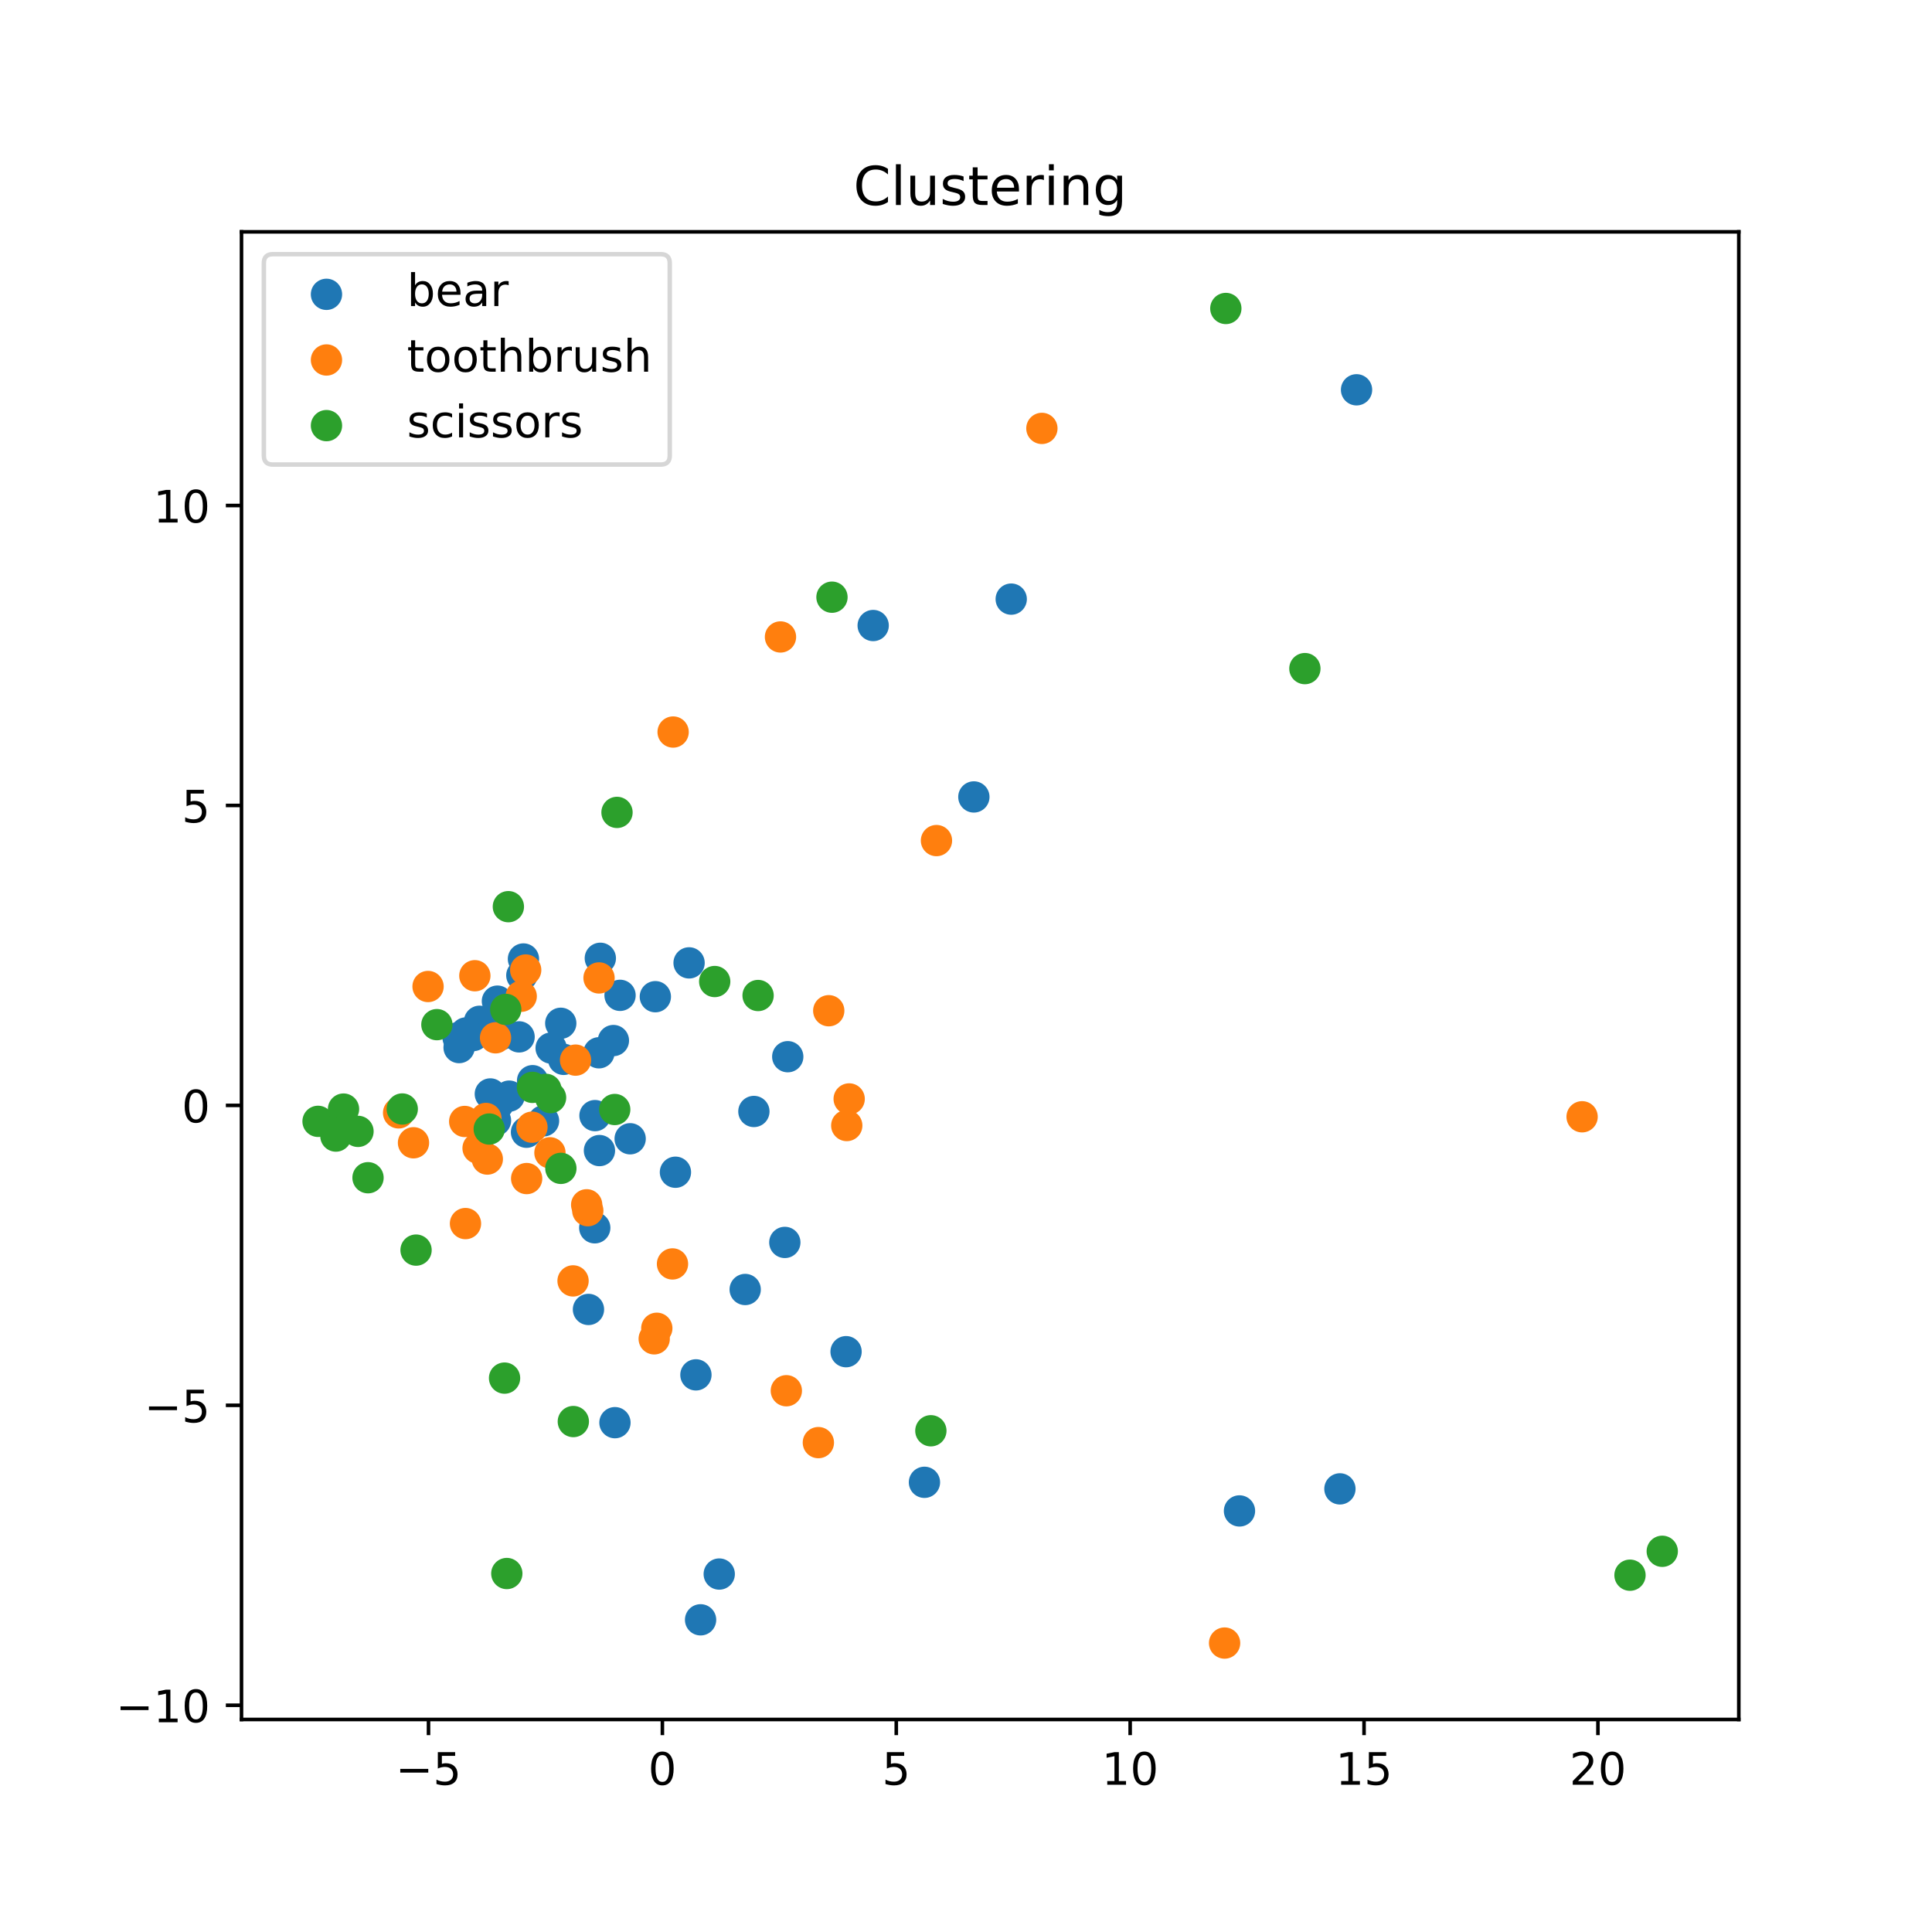 <?xml version="1.0" encoding="utf-8" standalone="no"?>
<!DOCTYPE svg PUBLIC "-//W3C//DTD SVG 1.1//EN"
  "http://www.w3.org/Graphics/SVG/1.1/DTD/svg11.dtd">
<!-- Created with matplotlib (http://matplotlib.org/) -->
<svg height="432pt" version="1.1" viewBox="0 0 432 432" width="432pt" xmlns="http://www.w3.org/2000/svg" xmlns:xlink="http://www.w3.org/1999/xlink">
 <defs>
  <style type="text/css">
*{stroke-linecap:butt;stroke-linejoin:round;}
  </style>
 </defs>
 <g id="figure_1">
  <g id="patch_1">
   <path d="M 0 432 
L 432 432 
L 432 0 
L 0 0 
z
" style="fill:#ffffff;"/>
  </g>
  <g id="axes_1">
   <g id="patch_2">
    <path d="M 54 384.48 
L 388.8 384.48 
L 388.8 51.84 
L 54 51.84 
z
" style="fill:#ffffff;"/>
   </g>
   <g id="PathCollection_1">
    <defs>
     <path d="M 0 3 
C 0.796 3 1.559 2.684 2.121 2.121 
C 2.684 1.559 3 0.796 3 0 
C 3 -0.796 2.684 -1.559 2.121 -2.121 
C 1.559 -2.684 0.796 -3 0 -3 
C -0.796 -3 -1.559 -2.684 -2.121 -2.121 
C -2.684 -1.559 -3 -0.796 -3 0 
C -3 0.796 -2.684 1.559 -2.121 2.121 
C -1.559 2.684 -0.796 3 0 3 
z
" id="mc593135f9f" style="stroke:#1f77b4;"/>
    </defs>
    <g clip-path="url(#p4287b1d99b)">
     <use style="fill:#1f77b4;stroke:#1f77b4;" x="111.394" xlink:href="#mc593135f9f" y="246.852"/>
     <use style="fill:#1f77b4;stroke:#1f77b4;" x="116.683" xlink:href="#mc593135f9f" y="218.1"/>
     <use style="fill:#1f77b4;stroke:#1f77b4;" x="117.725" xlink:href="#mc593135f9f" y="253.169"/>
     <use style="fill:#1f77b4;stroke:#1f77b4;" x="277.151" xlink:href="#mc593135f9f" y="337.848"/>
     <use style="fill:#1f77b4;stroke:#1f77b4;" x="299.609" xlink:href="#mc593135f9f" y="332.916"/>
     <use style="fill:#1f77b4;stroke:#1f77b4;" x="111.223" xlink:href="#mc593135f9f" y="223.857"/>
     <use style="fill:#1f77b4;stroke:#1f77b4;" x="140.905" xlink:href="#mc593135f9f" y="254.631"/>
     <use style="fill:#1f77b4;stroke:#1f77b4;" x="166.626" xlink:href="#mc593135f9f" y="288.334"/>
     <use style="fill:#1f77b4;stroke:#1f77b4;" x="175.489" xlink:href="#mc593135f9f" y="277.81"/>
     <use style="fill:#1f77b4;stroke:#1f77b4;" x="195.245" xlink:href="#mc593135f9f" y="139.869"/>
     <use style="fill:#1f77b4;stroke:#1f77b4;" x="113.849" xlink:href="#mc593135f9f" y="245.099"/>
     <use style="fill:#1f77b4;stroke:#1f77b4;" x="176.143" xlink:href="#mc593135f9f" y="236.28"/>
     <use style="fill:#1f77b4;stroke:#1f77b4;" x="189.184" xlink:href="#mc593135f9f" y="302.24"/>
     <use style="fill:#1f77b4;stroke:#1f77b4;" x="154.08" xlink:href="#mc593135f9f" y="215.302"/>
     <use style="fill:#1f77b4;stroke:#1f77b4;" x="217.759" xlink:href="#mc593135f9f" y="178.199"/>
     <use style="fill:#1f77b4;stroke:#1f77b4;" x="131.582" xlink:href="#mc593135f9f" y="292.796"/>
     <use style="fill:#1f77b4;stroke:#1f77b4;" x="132.989" xlink:href="#mc593135f9f" y="274.54"/>
     <use style="fill:#1f77b4;stroke:#1f77b4;" x="151.031" xlink:href="#mc593135f9f" y="262.114"/>
     <use style="fill:#1f77b4;stroke:#1f77b4;" x="133.924" xlink:href="#mc593135f9f" y="235.407"/>
     <use style="fill:#1f77b4;stroke:#1f77b4;" x="117.043" xlink:href="#mc593135f9f" y="214.431"/>
     <use style="fill:#1f77b4;stroke:#1f77b4;" x="226.112" xlink:href="#mc593135f9f" y="133.964"/>
     <use style="fill:#1f77b4;stroke:#1f77b4;" x="134.039" xlink:href="#mc593135f9f" y="257.272"/>
     <use style="fill:#1f77b4;stroke:#1f77b4;" x="111.923" xlink:href="#mc593135f9f" y="231.384"/>
     <use style="fill:#1f77b4;stroke:#1f77b4;" x="134.234" xlink:href="#mc593135f9f" y="214.276"/>
     <use style="fill:#1f77b4;stroke:#1f77b4;" x="133.039" xlink:href="#mc593135f9f" y="249.455"/>
     <use style="fill:#1f77b4;stroke:#1f77b4;" x="109.64" xlink:href="#mc593135f9f" y="244.608"/>
     <use style="fill:#1f77b4;stroke:#1f77b4;" x="119.088" xlink:href="#mc593135f9f" y="241.642"/>
     <use style="fill:#1f77b4;stroke:#1f77b4;" x="137.504" xlink:href="#mc593135f9f" y="318.114"/>
     <use style="fill:#1f77b4;stroke:#1f77b4;" x="125.387" xlink:href="#mc593135f9f" y="228.809"/>
     <use style="fill:#1f77b4;stroke:#1f77b4;" x="107.231" xlink:href="#mc593135f9f" y="228.362"/>
     <use style="fill:#1f77b4;stroke:#1f77b4;" x="102.429" xlink:href="#mc593135f9f" y="232.027"/>
     <use style="fill:#1f77b4;stroke:#1f77b4;" x="110.794" xlink:href="#mc593135f9f" y="250.552"/>
     <use style="fill:#1f77b4;stroke:#1f77b4;" x="102.655" xlink:href="#mc593135f9f" y="234.24"/>
     <use style="fill:#1f77b4;stroke:#1f77b4;" x="137.16" xlink:href="#mc593135f9f" y="232.67"/>
     <use style="fill:#1f77b4;stroke:#1f77b4;" x="123.236" xlink:href="#mc593135f9f" y="234.349"/>
     <use style="fill:#1f77b4;stroke:#1f77b4;" x="126.033" xlink:href="#mc593135f9f" y="236.876"/>
     <use style="fill:#1f77b4;stroke:#1f77b4;" x="155.611" xlink:href="#mc593135f9f" y="307.423"/>
     <use style="fill:#1f77b4;stroke:#1f77b4;" x="138.645" xlink:href="#mc593135f9f" y="222.561"/>
     <use style="fill:#1f77b4;stroke:#1f77b4;" x="105.852" xlink:href="#mc593135f9f" y="231.546"/>
     <use style="fill:#1f77b4;stroke:#1f77b4;" x="303.326" xlink:href="#mc593135f9f" y="87.161"/>
     <use style="fill:#1f77b4;stroke:#1f77b4;" x="146.537" xlink:href="#mc593135f9f" y="222.864"/>
     <use style="fill:#1f77b4;stroke:#1f77b4;" x="160.823" xlink:href="#mc593135f9f" y="351.961"/>
     <use style="fill:#1f77b4;stroke:#1f77b4;" x="168.572" xlink:href="#mc593135f9f" y="248.528"/>
     <use style="fill:#1f77b4;stroke:#1f77b4;" x="206.71" xlink:href="#mc593135f9f" y="331.448"/>
     <use style="fill:#1f77b4;stroke:#1f77b4;" x="102.798" xlink:href="#mc593135f9f" y="233.671"/>
     <use style="fill:#1f77b4;stroke:#1f77b4;" x="104.182" xlink:href="#mc593135f9f" y="230.97"/>
     <use style="fill:#1f77b4;stroke:#1f77b4;" x="116.07" xlink:href="#mc593135f9f" y="231.848"/>
     <use style="fill:#1f77b4;stroke:#1f77b4;" x="156.652" xlink:href="#mc593135f9f" y="362.195"/>
     <use style="fill:#1f77b4;stroke:#1f77b4;" x="121.535" xlink:href="#mc593135f9f" y="250.629"/>
    </g>
   </g>
   <g id="PathCollection_2">
    <defs>
     <path d="M 0 3 
C 0.796 3 1.559 2.684 2.121 2.121 
C 2.684 1.559 3 0.796 3 0 
C 3 -0.796 2.684 -1.559 2.121 -2.121 
C 1.559 -2.684 0.796 -3 0 -3 
C -0.796 -3 -1.559 -2.684 -2.121 -2.121 
C -2.684 -1.559 -3 -0.796 -3 0 
C -3 0.796 -2.684 1.559 -2.121 2.121 
C -1.559 2.684 -0.796 3 0 3 
z
" id="m1b03b1cbce" style="stroke:#ff7f0e;"/>
    </defs>
    <g clip-path="url(#p4287b1d99b)">
     <use style="fill:#ff7f0e;stroke:#ff7f0e;" x="175.827" xlink:href="#m1b03b1cbce" y="310.973"/>
     <use style="fill:#ff7f0e;stroke:#ff7f0e;" x="117.76" xlink:href="#m1b03b1cbce" y="263.529"/>
     <use style="fill:#ff7f0e;stroke:#ff7f0e;" x="106.899" xlink:href="#m1b03b1cbce" y="256.737"/>
     <use style="fill:#ff7f0e;stroke:#ff7f0e;" x="108.964" xlink:href="#m1b03b1cbce" y="259.17"/>
     <use style="fill:#ff7f0e;stroke:#ff7f0e;" x="209.397" xlink:href="#m1b03b1cbce" y="187.956"/>
     <use style="fill:#ff7f0e;stroke:#ff7f0e;" x="146.863" xlink:href="#m1b03b1cbce" y="297.006"/>
     <use style="fill:#ff7f0e;stroke:#ff7f0e;" x="133.945" xlink:href="#m1b03b1cbce" y="218.667"/>
     <use style="fill:#ff7f0e;stroke:#ff7f0e;" x="150.513" xlink:href="#m1b03b1cbce" y="163.685"/>
     <use style="fill:#ff7f0e;stroke:#ff7f0e;" x="146.281" xlink:href="#m1b03b1cbce" y="299.366"/>
     <use style="fill:#ff7f0e;stroke:#ff7f0e;" x="182.989" xlink:href="#m1b03b1cbce" y="322.573"/>
     <use style="fill:#ff7f0e;stroke:#ff7f0e;" x="185.31" xlink:href="#m1b03b1cbce" y="226.001"/>
     <use style="fill:#ff7f0e;stroke:#ff7f0e;" x="106.177" xlink:href="#m1b03b1cbce" y="218.175"/>
     <use style="fill:#ff7f0e;stroke:#ff7f0e;" x="128.136" xlink:href="#m1b03b1cbce" y="286.412"/>
     <use style="fill:#ff7f0e;stroke:#ff7f0e;" x="92.459" xlink:href="#m1b03b1cbce" y="255.528"/>
     <use style="fill:#ff7f0e;stroke:#ff7f0e;" x="116.545" xlink:href="#m1b03b1cbce" y="222.767"/>
     <use style="fill:#ff7f0e;stroke:#ff7f0e;" x="353.762" xlink:href="#m1b03b1cbce" y="249.716"/>
     <use style="fill:#ff7f0e;stroke:#ff7f0e;" x="122.968" xlink:href="#m1b03b1cbce" y="257.769"/>
     <use style="fill:#ff7f0e;stroke:#ff7f0e;" x="150.372" xlink:href="#m1b03b1cbce" y="282.617"/>
     <use style="fill:#ff7f0e;stroke:#ff7f0e;" x="110.804" xlink:href="#m1b03b1cbce" y="232.056"/>
     <use style="fill:#ff7f0e;stroke:#ff7f0e;" x="131.182" xlink:href="#m1b03b1cbce" y="269.398"/>
     <use style="fill:#ff7f0e;stroke:#ff7f0e;" x="95.715" xlink:href="#m1b03b1cbce" y="220.585"/>
     <use style="fill:#ff7f0e;stroke:#ff7f0e;" x="128.692" xlink:href="#m1b03b1cbce" y="237.046"/>
     <use style="fill:#ff7f0e;stroke:#ff7f0e;" x="108.658" xlink:href="#m1b03b1cbce" y="250.088"/>
     <use style="fill:#ff7f0e;stroke:#ff7f0e;" x="118.947" xlink:href="#m1b03b1cbce" y="252.046"/>
     <use style="fill:#ff7f0e;stroke:#ff7f0e;" x="117.544" xlink:href="#m1b03b1cbce" y="216.897"/>
     <use style="fill:#ff7f0e;stroke:#ff7f0e;" x="189.338" xlink:href="#m1b03b1cbce" y="251.672"/>
     <use style="fill:#ff7f0e;stroke:#ff7f0e;" x="232.969" xlink:href="#m1b03b1cbce" y="95.792"/>
     <use style="fill:#ff7f0e;stroke:#ff7f0e;" x="131.431" xlink:href="#m1b03b1cbce" y="270.717"/>
     <use style="fill:#ff7f0e;stroke:#ff7f0e;" x="174.518" xlink:href="#m1b03b1cbce" y="142.425"/>
     <use style="fill:#ff7f0e;stroke:#ff7f0e;" x="273.822" xlink:href="#m1b03b1cbce" y="367.394"/>
     <use style="fill:#ff7f0e;stroke:#ff7f0e;" x="104.083" xlink:href="#m1b03b1cbce" y="273.595"/>
     <use style="fill:#ff7f0e;stroke:#ff7f0e;" x="189.877" xlink:href="#m1b03b1cbce" y="245.726"/>
     <use style="fill:#ff7f0e;stroke:#ff7f0e;" x="103.904" xlink:href="#m1b03b1cbce" y="250.761"/>
     <use style="fill:#ff7f0e;stroke:#ff7f0e;" x="89.129" xlink:href="#m1b03b1cbce" y="248.841"/>
    </g>
   </g>
   <g id="PathCollection_3">
    <defs>
     <path d="M 0 3 
C 0.796 3 1.559 2.684 2.121 2.121 
C 2.684 1.559 3 0.796 3 0 
C 3 -0.796 2.684 -1.559 2.121 -2.121 
C 1.559 -2.684 0.796 -3 0 -3 
C -0.796 -3 -1.559 -2.684 -2.121 -2.121 
C -2.684 -1.559 -3 -0.796 -3 0 
C -3 0.796 -2.684 1.559 -2.121 2.121 
C -1.559 2.684 -0.796 3 0 3 
z
" id="m0fbeacd5dc" style="stroke:#2ca02c;"/>
    </defs>
    <g clip-path="url(#p4287b1d99b)">
     <use style="fill:#2ca02c;stroke:#2ca02c;" x="113.086" xlink:href="#m0fbeacd5dc" y="225.704"/>
     <use style="fill:#2ca02c;stroke:#2ca02c;" x="371.684" xlink:href="#m0fbeacd5dc" y="346.874"/>
     <use style="fill:#2ca02c;stroke:#2ca02c;" x="113.673" xlink:href="#m0fbeacd5dc" y="202.735"/>
     <use style="fill:#2ca02c;stroke:#2ca02c;" x="169.511" xlink:href="#m0fbeacd5dc" y="222.599"/>
     <use style="fill:#2ca02c;stroke:#2ca02c;" x="159.809" xlink:href="#m0fbeacd5dc" y="219.472"/>
     <use style="fill:#2ca02c;stroke:#2ca02c;" x="109.392" xlink:href="#m0fbeacd5dc" y="252.453"/>
     <use style="fill:#2ca02c;stroke:#2ca02c;" x="80.05" xlink:href="#m0fbeacd5dc" y="252.979"/>
     <use style="fill:#2ca02c;stroke:#2ca02c;" x="71.116" xlink:href="#m0fbeacd5dc" y="250.736"/>
     <use style="fill:#2ca02c;stroke:#2ca02c;" x="89.944" xlink:href="#m0fbeacd5dc" y="247.974"/>
     <use style="fill:#2ca02c;stroke:#2ca02c;" x="137.964" xlink:href="#m0fbeacd5dc" y="181.657"/>
     <use style="fill:#2ca02c;stroke:#2ca02c;" x="119.051" xlink:href="#m0fbeacd5dc" y="243.137"/>
     <use style="fill:#2ca02c;stroke:#2ca02c;" x="274.099" xlink:href="#m0fbeacd5dc" y="68.976"/>
     <use style="fill:#2ca02c;stroke:#2ca02c;" x="122.068" xlink:href="#m0fbeacd5dc" y="243.584"/>
     <use style="fill:#2ca02c;stroke:#2ca02c;" x="113.325" xlink:href="#m0fbeacd5dc" y="351.843"/>
     <use style="fill:#2ca02c;stroke:#2ca02c;" x="137.455" xlink:href="#m0fbeacd5dc" y="248.09"/>
     <use style="fill:#2ca02c;stroke:#2ca02c;" x="75.105" xlink:href="#m0fbeacd5dc" y="254.029"/>
     <use style="fill:#2ca02c;stroke:#2ca02c;" x="76.811" xlink:href="#m0fbeacd5dc" y="247.993"/>
     <use style="fill:#2ca02c;stroke:#2ca02c;" x="112.82" xlink:href="#m0fbeacd5dc" y="308.147"/>
     <use style="fill:#2ca02c;stroke:#2ca02c;" x="93.031" xlink:href="#m0fbeacd5dc" y="279.527"/>
     <use style="fill:#2ca02c;stroke:#2ca02c;" x="123.109" xlink:href="#m0fbeacd5dc" y="245.429"/>
     <use style="fill:#2ca02c;stroke:#2ca02c;" x="82.29" xlink:href="#m0fbeacd5dc" y="263.345"/>
     <use style="fill:#2ca02c;stroke:#2ca02c;" x="364.471" xlink:href="#m0fbeacd5dc" y="352.218"/>
     <use style="fill:#2ca02c;stroke:#2ca02c;" x="125.413" xlink:href="#m0fbeacd5dc" y="261.25"/>
     <use style="fill:#2ca02c;stroke:#2ca02c;" x="291.775" xlink:href="#m0fbeacd5dc" y="149.503"/>
     <use style="fill:#2ca02c;stroke:#2ca02c;" x="97.689" xlink:href="#m0fbeacd5dc" y="229.112"/>
     <use style="fill:#2ca02c;stroke:#2ca02c;" x="128.197" xlink:href="#m0fbeacd5dc" y="317.863"/>
     <use style="fill:#2ca02c;stroke:#2ca02c;" x="186.031" xlink:href="#m0fbeacd5dc" y="133.533"/>
     <use style="fill:#2ca02c;stroke:#2ca02c;" x="208.144" xlink:href="#m0fbeacd5dc" y="319.922"/>
    </g>
   </g>
   <g id="matplotlib.axis_1">
    <g id="xtick_1">
     <g id="line2d_1">
      <defs>
       <path d="M 0 0 
L 0 3.5 
" id="m896ee2b318" style="stroke:#000000;stroke-width:0.8;"/>
      </defs>
      <g>
       <use style="stroke:#000000;stroke-width:0.8;" x="95.814" xlink:href="#m896ee2b318" y="384.48"/>
      </g>
     </g>
     <g id="text_1">
      <!-- −5 -->
      <defs>
       <path d="M 10.594 35.5 
L 73.188 35.5 
L 73.188 27.203 
L 10.594 27.203 
z
" id="DejaVuSans-2212"/>
       <path d="M 10.797 72.906 
L 49.516 72.906 
L 49.516 64.594 
L 19.828 64.594 
L 19.828 46.734 
Q 21.969 47.469 24.109 47.828 
Q 26.266 48.188 28.422 48.188 
Q 40.625 48.188 47.75 41.5 
Q 54.891 34.812 54.891 23.391 
Q 54.891 11.625 47.562 5.094 
Q 40.234 -1.422 26.906 -1.422 
Q 22.312 -1.422 17.547 -0.641 
Q 12.797 0.141 7.719 1.703 
L 7.719 11.625 
Q 12.109 9.234 16.797 8.062 
Q 21.484 6.891 26.703 6.891 
Q 35.156 6.891 40.078 11.328 
Q 45.016 15.766 45.016 23.391 
Q 45.016 31 40.078 35.438 
Q 35.156 39.891 26.703 39.891 
Q 22.75 39.891 18.812 39.016 
Q 14.891 38.141 10.797 36.281 
z
" id="DejaVuSans-35"/>
      </defs>
      <g transform="translate(88.443 399.078)scale(0.1 -0.1)">
       <use xlink:href="#DejaVuSans-2212"/>
       <use x="83.789" xlink:href="#DejaVuSans-35"/>
      </g>
     </g>
    </g>
    <g id="xtick_2">
     <g id="line2d_2">
      <g>
       <use style="stroke:#000000;stroke-width:0.8;" x="148.111" xlink:href="#m896ee2b318" y="384.48"/>
      </g>
     </g>
     <g id="text_2">
      <!-- 0 -->
      <defs>
       <path d="M 31.781 66.406 
Q 24.172 66.406 20.328 58.906 
Q 16.5 51.422 16.5 36.375 
Q 16.5 21.391 20.328 13.891 
Q 24.172 6.391 31.781 6.391 
Q 39.453 6.391 43.281 13.891 
Q 47.125 21.391 47.125 36.375 
Q 47.125 51.422 43.281 58.906 
Q 39.453 66.406 31.781 66.406 
z
M 31.781 74.219 
Q 44.047 74.219 50.516 64.516 
Q 56.984 54.828 56.984 36.375 
Q 56.984 17.969 50.516 8.266 
Q 44.047 -1.422 31.781 -1.422 
Q 19.531 -1.422 13.062 8.266 
Q 6.594 17.969 6.594 36.375 
Q 6.594 54.828 13.062 64.516 
Q 19.531 74.219 31.781 74.219 
z
" id="DejaVuSans-30"/>
      </defs>
      <g transform="translate(144.93 399.078)scale(0.1 -0.1)">
       <use xlink:href="#DejaVuSans-30"/>
      </g>
     </g>
    </g>
    <g id="xtick_3">
     <g id="line2d_3">
      <g>
       <use style="stroke:#000000;stroke-width:0.8;" x="200.409" xlink:href="#m896ee2b318" y="384.48"/>
      </g>
     </g>
     <g id="text_3">
      <!-- 5 -->
      <g transform="translate(197.227 399.078)scale(0.1 -0.1)">
       <use xlink:href="#DejaVuSans-35"/>
      </g>
     </g>
    </g>
    <g id="xtick_4">
     <g id="line2d_4">
      <g>
       <use style="stroke:#000000;stroke-width:0.8;" x="252.706" xlink:href="#m896ee2b318" y="384.48"/>
      </g>
     </g>
     <g id="text_4">
      <!-- 10 -->
      <defs>
       <path d="M 12.406 8.297 
L 28.516 8.297 
L 28.516 63.922 
L 10.984 60.406 
L 10.984 69.391 
L 28.422 72.906 
L 38.281 72.906 
L 38.281 8.297 
L 54.391 8.297 
L 54.391 0 
L 12.406 0 
z
" id="DejaVuSans-31"/>
      </defs>
      <g transform="translate(246.344 399.078)scale(0.1 -0.1)">
       <use xlink:href="#DejaVuSans-31"/>
       <use x="63.623" xlink:href="#DejaVuSans-30"/>
      </g>
     </g>
    </g>
    <g id="xtick_5">
     <g id="line2d_5">
      <g>
       <use style="stroke:#000000;stroke-width:0.8;" x="305.003" xlink:href="#m896ee2b318" y="384.48"/>
      </g>
     </g>
     <g id="text_5">
      <!-- 15 -->
      <g transform="translate(298.641 399.078)scale(0.1 -0.1)">
       <use xlink:href="#DejaVuSans-31"/>
       <use x="63.623" xlink:href="#DejaVuSans-35"/>
      </g>
     </g>
    </g>
    <g id="xtick_6">
     <g id="line2d_6">
      <g>
       <use style="stroke:#000000;stroke-width:0.8;" x="357.301" xlink:href="#m896ee2b318" y="384.48"/>
      </g>
     </g>
     <g id="text_6">
      <!-- 20 -->
      <defs>
       <path d="M 19.188 8.297 
L 53.609 8.297 
L 53.609 0 
L 7.328 0 
L 7.328 8.297 
Q 12.938 14.109 22.625 23.891 
Q 32.328 33.688 34.812 36.531 
Q 39.547 41.844 41.422 45.531 
Q 43.312 49.219 43.312 52.781 
Q 43.312 58.594 39.234 62.25 
Q 35.156 65.922 28.609 65.922 
Q 23.969 65.922 18.812 64.312 
Q 13.672 62.703 7.812 59.422 
L 7.812 69.391 
Q 13.766 71.781 18.938 73 
Q 24.125 74.219 28.422 74.219 
Q 39.75 74.219 46.484 68.547 
Q 53.219 62.891 53.219 53.422 
Q 53.219 48.922 51.531 44.891 
Q 49.859 40.875 45.406 35.406 
Q 44.188 33.984 37.641 27.219 
Q 31.109 20.453 19.188 8.297 
z
" id="DejaVuSans-32"/>
      </defs>
      <g transform="translate(350.938 399.078)scale(0.1 -0.1)">
       <use xlink:href="#DejaVuSans-32"/>
       <use x="63.623" xlink:href="#DejaVuSans-30"/>
      </g>
     </g>
    </g>
   </g>
   <g id="matplotlib.axis_2">
    <g id="ytick_1">
     <g id="line2d_7">
      <defs>
       <path d="M 0 0 
L -3.5 0 
" id="m13e2c3d8cf" style="stroke:#000000;stroke-width:0.8;"/>
      </defs>
      <g>
       <use style="stroke:#000000;stroke-width:0.8;" x="54" xlink:href="#m13e2c3d8cf" y="381.299"/>
      </g>
     </g>
     <g id="text_7">
      <!-- −10 -->
      <g transform="translate(25.895 385.098)scale(0.1 -0.1)">
       <use xlink:href="#DejaVuSans-2212"/>
       <use x="83.789" xlink:href="#DejaVuSans-31"/>
       <use x="147.412" xlink:href="#DejaVuSans-30"/>
      </g>
     </g>
    </g>
    <g id="ytick_2">
     <g id="line2d_8">
      <g>
       <use style="stroke:#000000;stroke-width:0.8;" x="54" xlink:href="#m13e2c3d8cf" y="314.233"/>
      </g>
     </g>
     <g id="text_8">
      <!-- −5 -->
      <g transform="translate(32.258 318.032)scale(0.1 -0.1)">
       <use xlink:href="#DejaVuSans-2212"/>
       <use x="83.789" xlink:href="#DejaVuSans-35"/>
      </g>
     </g>
    </g>
    <g id="ytick_3">
     <g id="line2d_9">
      <g>
       <use style="stroke:#000000;stroke-width:0.8;" x="54" xlink:href="#m13e2c3d8cf" y="247.167"/>
      </g>
     </g>
     <g id="text_9">
      <!-- 0 -->
      <g transform="translate(40.638 250.966)scale(0.1 -0.1)">
       <use xlink:href="#DejaVuSans-30"/>
      </g>
     </g>
    </g>
    <g id="ytick_4">
     <g id="line2d_10">
      <g>
       <use style="stroke:#000000;stroke-width:0.8;" x="54" xlink:href="#m13e2c3d8cf" y="180.101"/>
      </g>
     </g>
     <g id="text_10">
      <!-- 5 -->
      <g transform="translate(40.638 183.901)scale(0.1 -0.1)">
       <use xlink:href="#DejaVuSans-35"/>
      </g>
     </g>
    </g>
    <g id="ytick_5">
     <g id="line2d_11">
      <g>
       <use style="stroke:#000000;stroke-width:0.8;" x="54" xlink:href="#m13e2c3d8cf" y="113.036"/>
      </g>
     </g>
     <g id="text_11">
      <!-- 10 -->
      <g transform="translate(34.275 116.835)scale(0.1 -0.1)">
       <use xlink:href="#DejaVuSans-31"/>
       <use x="63.623" xlink:href="#DejaVuSans-30"/>
      </g>
     </g>
    </g>
   </g>
   <g id="patch_3">
    <path d="M 54 384.48 
L 54 51.84 
" style="fill:none;stroke:#000000;stroke-linecap:square;stroke-linejoin:miter;stroke-width:0.8;"/>
   </g>
   <g id="patch_4">
    <path d="M 388.8 384.48 
L 388.8 51.84 
" style="fill:none;stroke:#000000;stroke-linecap:square;stroke-linejoin:miter;stroke-width:0.8;"/>
   </g>
   <g id="patch_5">
    <path d="M 54 384.48 
L 388.8 384.48 
" style="fill:none;stroke:#000000;stroke-linecap:square;stroke-linejoin:miter;stroke-width:0.8;"/>
   </g>
   <g id="patch_6">
    <path d="M 54 51.84 
L 388.8 51.84 
" style="fill:none;stroke:#000000;stroke-linecap:square;stroke-linejoin:miter;stroke-width:0.8;"/>
   </g>
   <g id="text_12">
    <!-- Clustering -->
    <defs>
     <path d="M 64.406 67.281 
L 64.406 56.891 
Q 59.422 61.531 53.781 63.812 
Q 48.141 66.109 41.797 66.109 
Q 29.297 66.109 22.656 58.469 
Q 16.016 50.828 16.016 36.375 
Q 16.016 21.969 22.656 14.328 
Q 29.297 6.688 41.797 6.688 
Q 48.141 6.688 53.781 8.984 
Q 59.422 11.281 64.406 15.922 
L 64.406 5.609 
Q 59.234 2.094 53.438 0.328 
Q 47.656 -1.422 41.219 -1.422 
Q 24.656 -1.422 15.125 8.703 
Q 5.609 18.844 5.609 36.375 
Q 5.609 53.953 15.125 64.078 
Q 24.656 74.219 41.219 74.219 
Q 47.75 74.219 53.531 72.484 
Q 59.328 70.75 64.406 67.281 
z
" id="DejaVuSans-43"/>
     <path d="M 9.422 75.984 
L 18.406 75.984 
L 18.406 0 
L 9.422 0 
z
" id="DejaVuSans-6c"/>
     <path d="M 8.5 21.578 
L 8.5 54.688 
L 17.484 54.688 
L 17.484 21.922 
Q 17.484 14.156 20.5 10.266 
Q 23.531 6.391 29.594 6.391 
Q 36.859 6.391 41.078 11.031 
Q 45.312 15.672 45.312 23.688 
L 45.312 54.688 
L 54.297 54.688 
L 54.297 0 
L 45.312 0 
L 45.312 8.406 
Q 42.047 3.422 37.719 1 
Q 33.406 -1.422 27.688 -1.422 
Q 18.266 -1.422 13.375 4.438 
Q 8.5 10.297 8.5 21.578 
z
M 31.109 56 
z
" id="DejaVuSans-75"/>
     <path d="M 44.281 53.078 
L 44.281 44.578 
Q 40.484 46.531 36.375 47.5 
Q 32.281 48.484 27.875 48.484 
Q 21.188 48.484 17.844 46.438 
Q 14.5 44.391 14.5 40.281 
Q 14.5 37.156 16.891 35.375 
Q 19.281 33.594 26.516 31.984 
L 29.594 31.297 
Q 39.156 29.25 43.188 25.516 
Q 47.219 21.781 47.219 15.094 
Q 47.219 7.469 41.188 3.016 
Q 35.156 -1.422 24.609 -1.422 
Q 20.219 -1.422 15.453 -0.562 
Q 10.688 0.297 5.422 2 
L 5.422 11.281 
Q 10.406 8.688 15.234 7.391 
Q 20.062 6.109 24.812 6.109 
Q 31.156 6.109 34.562 8.281 
Q 37.984 10.453 37.984 14.406 
Q 37.984 18.062 35.516 20.016 
Q 33.062 21.969 24.703 23.781 
L 21.578 24.516 
Q 13.234 26.266 9.516 29.906 
Q 5.812 33.547 5.812 39.891 
Q 5.812 47.609 11.281 51.797 
Q 16.75 56 26.812 56 
Q 31.781 56 36.172 55.266 
Q 40.578 54.547 44.281 53.078 
z
" id="DejaVuSans-73"/>
     <path d="M 18.312 70.219 
L 18.312 54.688 
L 36.812 54.688 
L 36.812 47.703 
L 18.312 47.703 
L 18.312 18.016 
Q 18.312 11.328 20.141 9.422 
Q 21.969 7.516 27.594 7.516 
L 36.812 7.516 
L 36.812 0 
L 27.594 0 
Q 17.188 0 13.234 3.875 
Q 9.281 7.766 9.281 18.016 
L 9.281 47.703 
L 2.688 47.703 
L 2.688 54.688 
L 9.281 54.688 
L 9.281 70.219 
z
" id="DejaVuSans-74"/>
     <path d="M 56.203 29.594 
L 56.203 25.203 
L 14.891 25.203 
Q 15.484 15.922 20.484 11.062 
Q 25.484 6.203 34.422 6.203 
Q 39.594 6.203 44.453 7.469 
Q 49.312 8.734 54.109 11.281 
L 54.109 2.781 
Q 49.266 0.734 44.188 -0.344 
Q 39.109 -1.422 33.891 -1.422 
Q 20.797 -1.422 13.156 6.188 
Q 5.516 13.812 5.516 26.812 
Q 5.516 40.234 12.766 48.109 
Q 20.016 56 32.328 56 
Q 43.359 56 49.781 48.891 
Q 56.203 41.797 56.203 29.594 
z
M 47.219 32.234 
Q 47.125 39.594 43.094 43.984 
Q 39.062 48.391 32.422 48.391 
Q 24.906 48.391 20.391 44.141 
Q 15.875 39.891 15.188 32.172 
z
" id="DejaVuSans-65"/>
     <path d="M 41.109 46.297 
Q 39.594 47.172 37.812 47.578 
Q 36.031 48 33.891 48 
Q 26.266 48 22.188 43.047 
Q 18.109 38.094 18.109 28.812 
L 18.109 0 
L 9.078 0 
L 9.078 54.688 
L 18.109 54.688 
L 18.109 46.188 
Q 20.953 51.172 25.484 53.578 
Q 30.031 56 36.531 56 
Q 37.453 56 38.578 55.875 
Q 39.703 55.766 41.062 55.516 
z
" id="DejaVuSans-72"/>
     <path d="M 9.422 54.688 
L 18.406 54.688 
L 18.406 0 
L 9.422 0 
z
M 9.422 75.984 
L 18.406 75.984 
L 18.406 64.594 
L 9.422 64.594 
z
" id="DejaVuSans-69"/>
     <path d="M 54.891 33.016 
L 54.891 0 
L 45.906 0 
L 45.906 32.719 
Q 45.906 40.484 42.875 44.328 
Q 39.844 48.188 33.797 48.188 
Q 26.516 48.188 22.312 43.547 
Q 18.109 38.922 18.109 30.906 
L 18.109 0 
L 9.078 0 
L 9.078 54.688 
L 18.109 54.688 
L 18.109 46.188 
Q 21.344 51.125 25.703 53.562 
Q 30.078 56 35.797 56 
Q 45.219 56 50.047 50.172 
Q 54.891 44.344 54.891 33.016 
z
" id="DejaVuSans-6e"/>
     <path d="M 45.406 27.984 
Q 45.406 37.75 41.375 43.109 
Q 37.359 48.484 30.078 48.484 
Q 22.859 48.484 18.828 43.109 
Q 14.797 37.75 14.797 27.984 
Q 14.797 18.266 18.828 12.891 
Q 22.859 7.516 30.078 7.516 
Q 37.359 7.516 41.375 12.891 
Q 45.406 18.266 45.406 27.984 
z
M 54.391 6.781 
Q 54.391 -7.172 48.188 -13.984 
Q 42 -20.797 29.203 -20.797 
Q 24.469 -20.797 20.266 -20.094 
Q 16.062 -19.391 12.109 -17.922 
L 12.109 -9.188 
Q 16.062 -11.328 19.922 -12.344 
Q 23.781 -13.375 27.781 -13.375 
Q 36.625 -13.375 41.016 -8.766 
Q 45.406 -4.156 45.406 5.172 
L 45.406 9.625 
Q 42.625 4.781 38.281 2.391 
Q 33.938 0 27.875 0 
Q 17.828 0 11.672 7.656 
Q 5.516 15.328 5.516 27.984 
Q 5.516 40.672 11.672 48.328 
Q 17.828 56 27.875 56 
Q 33.938 56 38.281 53.609 
Q 42.625 51.219 45.406 46.391 
L 45.406 54.688 
L 54.391 54.688 
z
" id="DejaVuSans-67"/>
    </defs>
    <g transform="translate(190.826 45.84)scale(0.12 -0.12)">
     <use xlink:href="#DejaVuSans-43"/>
     <use x="69.824" xlink:href="#DejaVuSans-6c"/>
     <use x="97.607" xlink:href="#DejaVuSans-75"/>
     <use x="160.986" xlink:href="#DejaVuSans-73"/>
     <use x="213.086" xlink:href="#DejaVuSans-74"/>
     <use x="252.295" xlink:href="#DejaVuSans-65"/>
     <use x="313.818" xlink:href="#DejaVuSans-72"/>
     <use x="354.932" xlink:href="#DejaVuSans-69"/>
     <use x="382.715" xlink:href="#DejaVuSans-6e"/>
     <use x="446.094" xlink:href="#DejaVuSans-67"/>
    </g>
   </g>
   <g id="legend_1">
    <g id="patch_7">
     <path d="M 61 103.874 
L 147.759 103.874 
Q 149.759 103.874 149.759 101.874 
L 149.759 58.84 
Q 149.759 56.84 147.759 56.84 
L 61 56.84 
Q 59 56.84 59 58.84 
L 59 101.874 
Q 59 103.874 61 103.874 
z
" style="fill:#ffffff;opacity:0.8;stroke:#cccccc;stroke-linejoin:miter;"/>
    </g>
    <g id="PathCollection_4">
     <g>
      <use style="fill:#1f77b4;stroke:#1f77b4;" x="73" xlink:href="#mc593135f9f" y="65.813"/>
     </g>
    </g>
    <g id="text_13">
     <!-- bear -->
     <defs>
      <path d="M 48.688 27.297 
Q 48.688 37.203 44.609 42.844 
Q 40.531 48.484 33.406 48.484 
Q 26.266 48.484 22.188 42.844 
Q 18.109 37.203 18.109 27.297 
Q 18.109 17.391 22.188 11.75 
Q 26.266 6.109 33.406 6.109 
Q 40.531 6.109 44.609 11.75 
Q 48.688 17.391 48.688 27.297 
z
M 18.109 46.391 
Q 20.953 51.266 25.266 53.625 
Q 29.594 56 35.594 56 
Q 45.562 56 51.781 48.094 
Q 58.016 40.188 58.016 27.297 
Q 58.016 14.406 51.781 6.484 
Q 45.562 -1.422 35.594 -1.422 
Q 29.594 -1.422 25.266 0.953 
Q 20.953 3.328 18.109 8.203 
L 18.109 0 
L 9.078 0 
L 9.078 75.984 
L 18.109 75.984 
z
" id="DejaVuSans-62"/>
      <path d="M 34.281 27.484 
Q 23.391 27.484 19.188 25 
Q 14.984 22.516 14.984 16.5 
Q 14.984 11.719 18.141 8.906 
Q 21.297 6.109 26.703 6.109 
Q 34.188 6.109 38.703 11.406 
Q 43.219 16.703 43.219 25.484 
L 43.219 27.484 
z
M 52.203 31.203 
L 52.203 0 
L 43.219 0 
L 43.219 8.297 
Q 40.141 3.328 35.547 0.953 
Q 30.953 -1.422 24.312 -1.422 
Q 15.922 -1.422 10.953 3.297 
Q 6 8.016 6 15.922 
Q 6 25.141 12.172 29.828 
Q 18.359 34.516 30.609 34.516 
L 43.219 34.516 
L 43.219 35.406 
Q 43.219 41.609 39.141 45 
Q 35.062 48.391 27.688 48.391 
Q 23 48.391 18.547 47.266 
Q 14.109 46.141 10.016 43.891 
L 10.016 52.203 
Q 14.938 54.109 19.578 55.047 
Q 24.219 56 28.609 56 
Q 40.484 56 46.344 49.844 
Q 52.203 43.703 52.203 31.203 
z
" id="DejaVuSans-61"/>
     </defs>
     <g transform="translate(91 68.438)scale(0.1 -0.1)">
      <use xlink:href="#DejaVuSans-62"/>
      <use x="63.477" xlink:href="#DejaVuSans-65"/>
      <use x="125" xlink:href="#DejaVuSans-61"/>
      <use x="186.279" xlink:href="#DejaVuSans-72"/>
     </g>
    </g>
    <g id="PathCollection_5">
     <g>
      <use style="fill:#ff7f0e;stroke:#ff7f0e;" x="73" xlink:href="#m1b03b1cbce" y="80.492"/>
     </g>
    </g>
    <g id="text_14">
     <!-- toothbrush -->
     <defs>
      <path d="M 30.609 48.391 
Q 23.391 48.391 19.188 42.75 
Q 14.984 37.109 14.984 27.297 
Q 14.984 17.484 19.156 11.844 
Q 23.344 6.203 30.609 6.203 
Q 37.797 6.203 41.984 11.859 
Q 46.188 17.531 46.188 27.297 
Q 46.188 37.016 41.984 42.703 
Q 37.797 48.391 30.609 48.391 
z
M 30.609 56 
Q 42.328 56 49.016 48.375 
Q 55.719 40.766 55.719 27.297 
Q 55.719 13.875 49.016 6.219 
Q 42.328 -1.422 30.609 -1.422 
Q 18.844 -1.422 12.172 6.219 
Q 5.516 13.875 5.516 27.297 
Q 5.516 40.766 12.172 48.375 
Q 18.844 56 30.609 56 
z
" id="DejaVuSans-6f"/>
      <path d="M 54.891 33.016 
L 54.891 0 
L 45.906 0 
L 45.906 32.719 
Q 45.906 40.484 42.875 44.328 
Q 39.844 48.188 33.797 48.188 
Q 26.516 48.188 22.312 43.547 
Q 18.109 38.922 18.109 30.906 
L 18.109 0 
L 9.078 0 
L 9.078 75.984 
L 18.109 75.984 
L 18.109 46.188 
Q 21.344 51.125 25.703 53.562 
Q 30.078 56 35.797 56 
Q 45.219 56 50.047 50.172 
Q 54.891 44.344 54.891 33.016 
z
" id="DejaVuSans-68"/>
     </defs>
     <g transform="translate(91 83.117)scale(0.1 -0.1)">
      <use xlink:href="#DejaVuSans-74"/>
      <use x="39.209" xlink:href="#DejaVuSans-6f"/>
      <use x="100.391" xlink:href="#DejaVuSans-6f"/>
      <use x="161.572" xlink:href="#DejaVuSans-74"/>
      <use x="200.781" xlink:href="#DejaVuSans-68"/>
      <use x="264.16" xlink:href="#DejaVuSans-62"/>
      <use x="327.637" xlink:href="#DejaVuSans-72"/>
      <use x="368.75" xlink:href="#DejaVuSans-75"/>
      <use x="432.129" xlink:href="#DejaVuSans-73"/>
      <use x="484.229" xlink:href="#DejaVuSans-68"/>
     </g>
    </g>
    <g id="PathCollection_6">
     <g>
      <use style="fill:#2ca02c;stroke:#2ca02c;" x="73" xlink:href="#m0fbeacd5dc" y="95.17"/>
     </g>
    </g>
    <g id="text_15">
     <!-- scissors -->
     <defs>
      <path d="M 48.781 52.594 
L 48.781 44.188 
Q 44.969 46.297 41.141 47.344 
Q 37.312 48.391 33.406 48.391 
Q 24.656 48.391 19.812 42.844 
Q 14.984 37.312 14.984 27.297 
Q 14.984 17.281 19.812 11.734 
Q 24.656 6.203 33.406 6.203 
Q 37.312 6.203 41.141 7.25 
Q 44.969 8.297 48.781 10.406 
L 48.781 2.094 
Q 45.016 0.344 40.984 -0.531 
Q 36.969 -1.422 32.422 -1.422 
Q 20.062 -1.422 12.781 6.344 
Q 5.516 14.109 5.516 27.297 
Q 5.516 40.672 12.859 48.328 
Q 20.219 56 33.016 56 
Q 37.156 56 41.109 55.141 
Q 45.062 54.297 48.781 52.594 
z
" id="DejaVuSans-63"/>
     </defs>
     <g transform="translate(91 97.795)scale(0.1 -0.1)">
      <use xlink:href="#DejaVuSans-73"/>
      <use x="52.1" xlink:href="#DejaVuSans-63"/>
      <use x="107.08" xlink:href="#DejaVuSans-69"/>
      <use x="134.863" xlink:href="#DejaVuSans-73"/>
      <use x="186.963" xlink:href="#DejaVuSans-73"/>
      <use x="239.062" xlink:href="#DejaVuSans-6f"/>
      <use x="300.244" xlink:href="#DejaVuSans-72"/>
      <use x="341.357" xlink:href="#DejaVuSans-73"/>
     </g>
    </g>
   </g>
  </g>
 </g>
 <defs>
  <clipPath id="p4287b1d99b">
   <rect height="332.64" width="334.8" x="54" y="51.84"/>
  </clipPath>
 </defs>
</svg>
